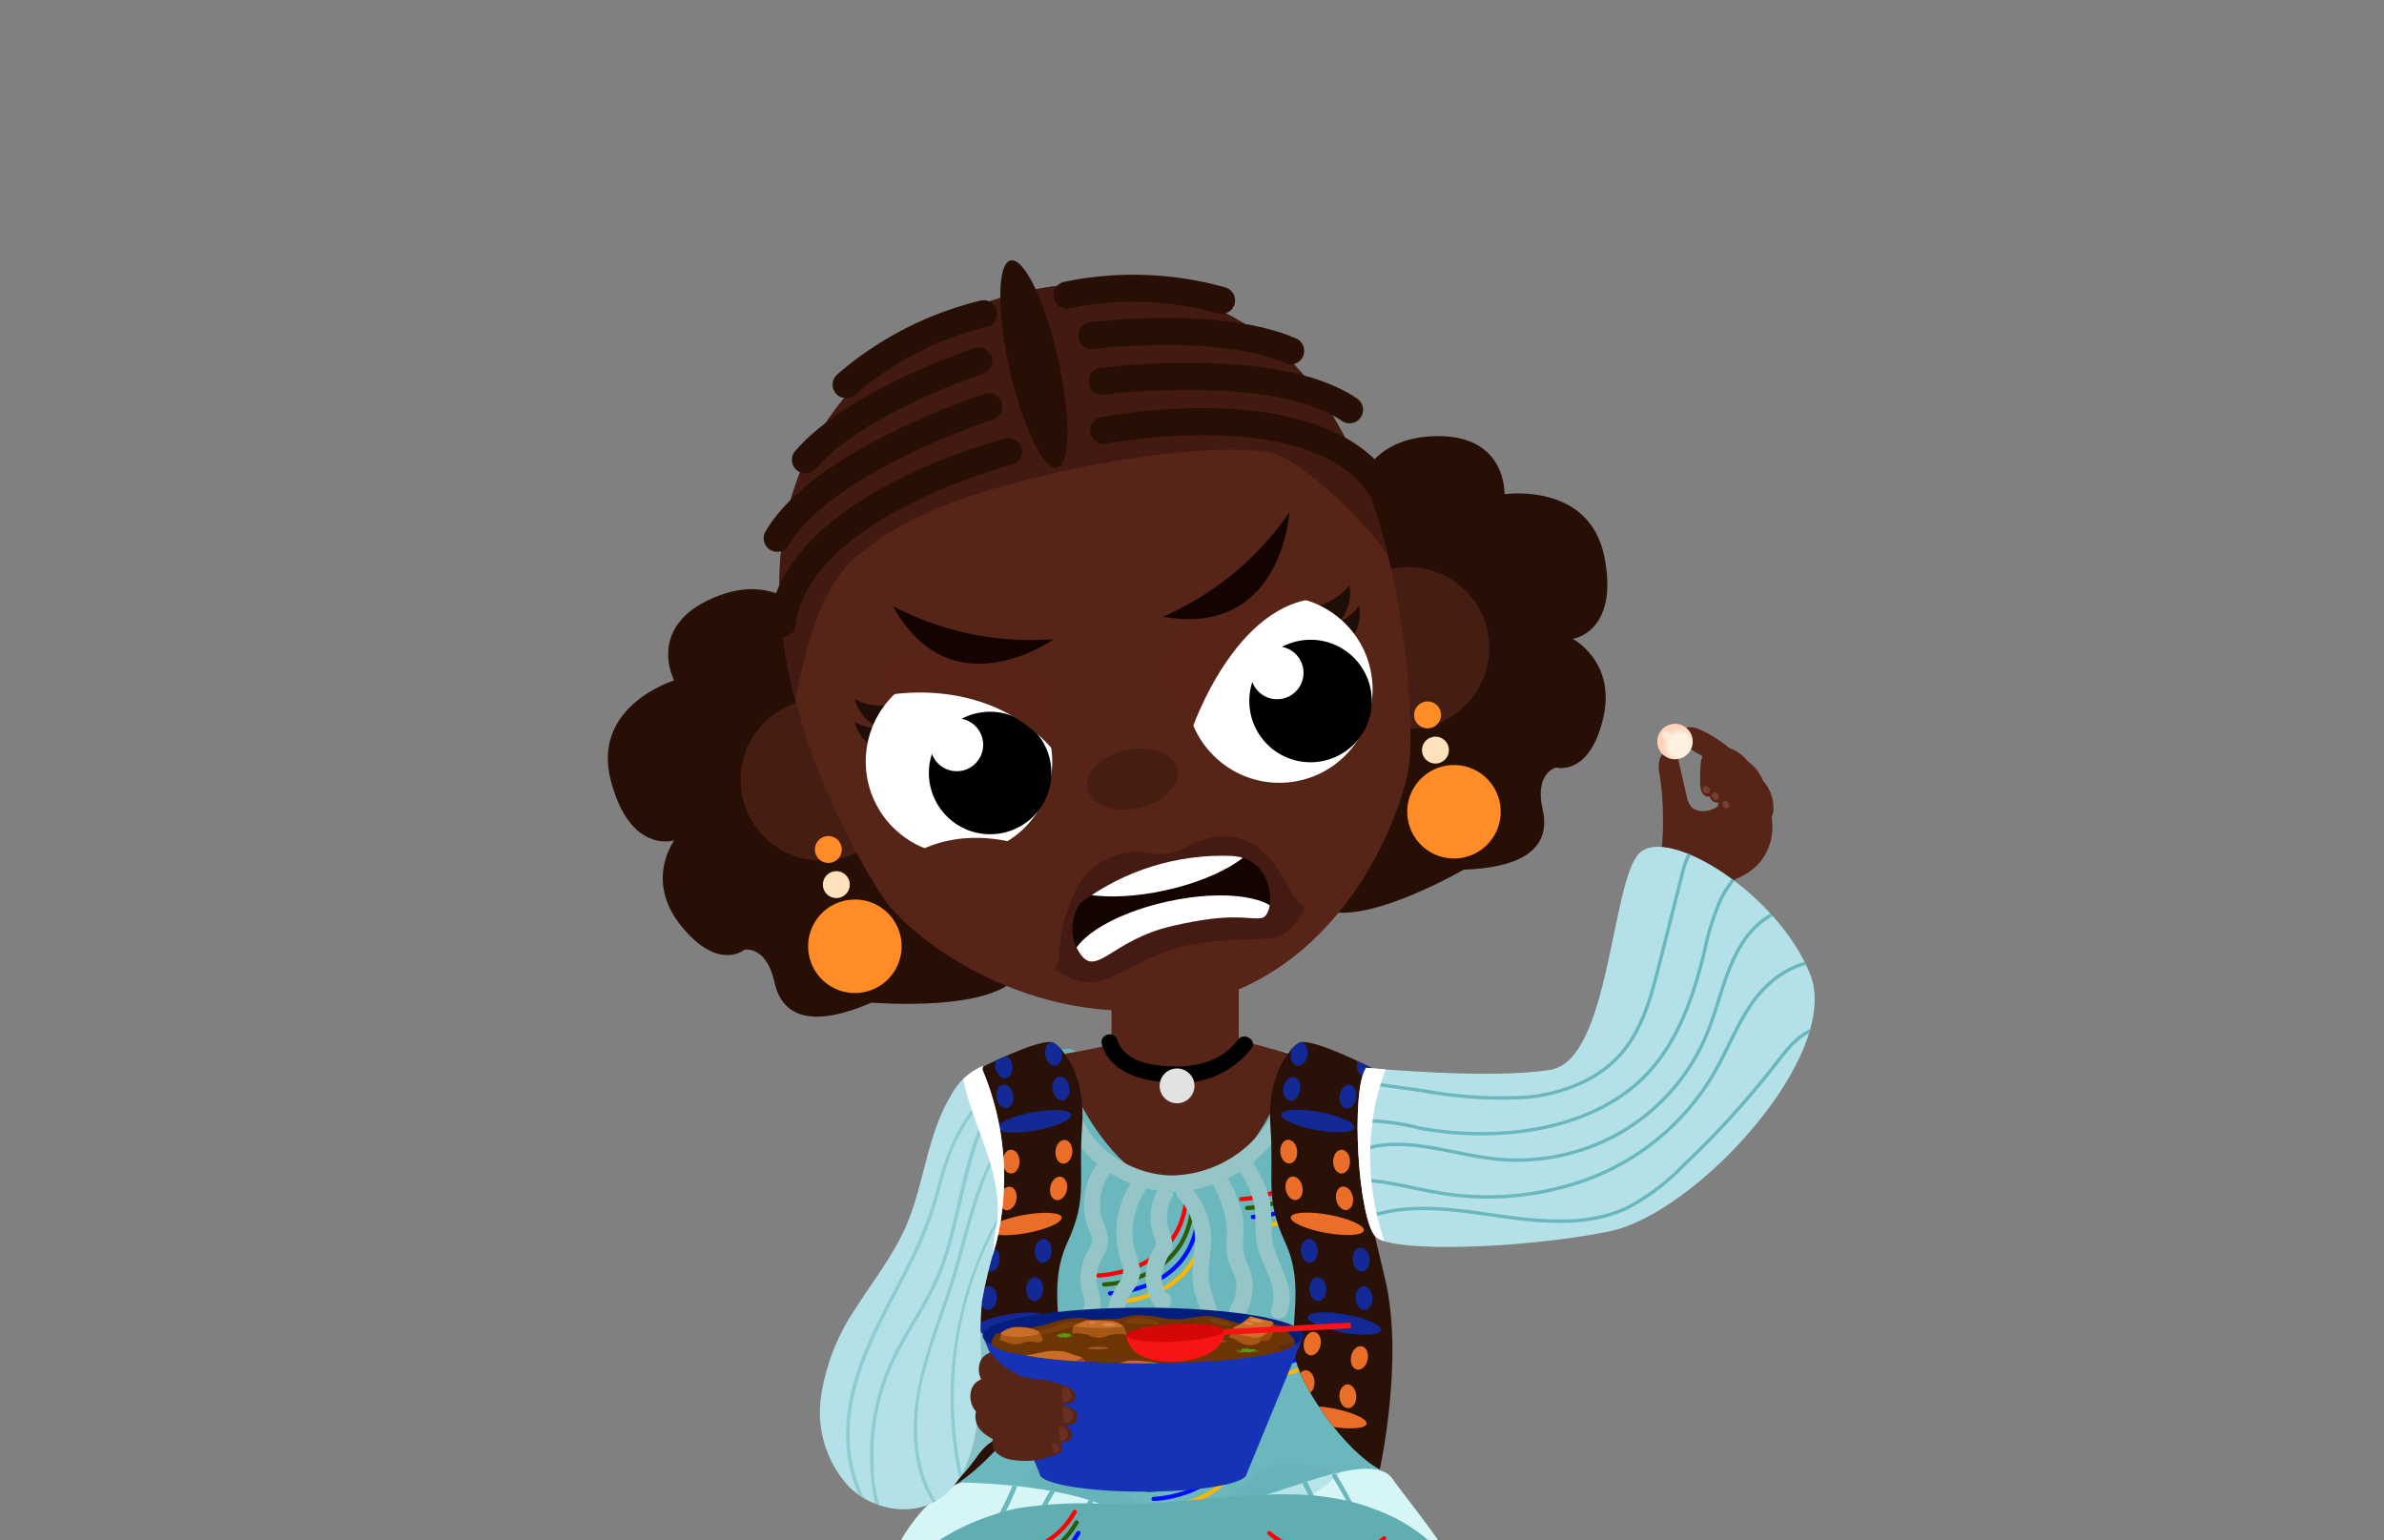 <svg id="Layer_1" data-name="Layer 1" xmlns="http://www.w3.org/2000/svg" xmlns:xlink="http://www.w3.org/1999/xlink" viewBox="0 0 260 168"><rect x="0" y="0" width="260" height="168" fill="#808080" stroke="none"/><defs><style>.cls-1,.cls-35{fill:#6ab7be;}.cls-2{fill:#572517;}.cls-3{fill:#9b4a0d;}.cls-4{fill:#a55716;}.cls-5{fill:#b4e1e7;}.cls-6{fill:#130402;}.cls-7{fill:#d5f5f7;}.cls-8{fill:#2a1107;}.cls-33,.cls-9{fill:#60aeb2;}.cls-10,.cls-15,.cls-16,.cls-17,.cls-18,.cls-26,.cls-65{fill:none;}.cls-11{fill:#fff1e1;}.cls-12{opacity:0.36;fill:url(#radial-gradient);}.cls-13{opacity:0.44;fill:url(#radial-gradient-2);}.cls-14{clip-path:url(#clip-path);}.cls-15{stroke:red;}.cls-15,.cls-16,.cls-17,.cls-18,.cls-26{stroke-linecap:round;stroke-linejoin:round;}.cls-15,.cls-16,.cls-17,.cls-18{stroke-width:0.46px;}.cls-16{stroke:#2d5b04;}.cls-17{stroke:#000dff;}.cls-18{stroke:#ffb600;}.cls-19{fill:#fff;}.cls-20{fill:#e2e2e2;}.cls-21{fill:#280f05;}.cls-22{fill:#461d13;}.cls-23{clip-path:url(#clip-path-2);}.cls-24{fill:#431a11;}.cls-25{fill:#1f0e07;}.cls-26{stroke:#280f05;stroke-width:2.95px;}.cls-27{fill:#ff8c26;}.cls-28{fill:#ffe1bd;}.cls-29{fill:#572417;}.cls-30{fill:#441a12;}.cls-31{clip-path:url(#clip-path-3);}.cls-32{fill:#96c5c7;}.cls-33{opacity:0.37;}.cls-34{clip-path:url(#clip-path-4);}.cls-35{opacity:0.28;}.cls-36{clip-path:url(#clip-path-5);}.cls-37{fill:#ea6e27;}.cls-38{fill:#132995;}.cls-39{clip-path:url(#clip-path-6);}.cls-40{fill:#479e9e;}.cls-41{clip-path:url(#clip-path-7);}.cls-42{fill:#87c1c6;}.cls-43{fill:#1632b7;}.cls-44{fill:#041e7f;}.cls-45{clip-path:url(#clip-path-8);}.cls-46{fill:#6d3503;}.cls-47{fill:#7c3e0a;}.cls-48{fill:#602e05;}.cls-49{fill:#c96d28;}.cls-50{fill:#e0874b;}.cls-51{clip-path:url(#clip-path-9);}.cls-52{fill:#9b4a0e;}.cls-53{clip-path:url(#clip-path-10);}.cls-54{clip-path:url(#clip-path-11);}.cls-55{clip-path:url(#clip-path-12);}.cls-56{fill:#9e5823;}.cls-57{fill:#58990d;}.cls-58{clip-path:url(#clip-path-13);}.cls-59{opacity:0.51;}.cls-60{fill:#6b2f20;}.cls-61{fill:#f71414;}.cls-62{fill:#d60707;}.cls-63{fill:#773f32;}.cls-64{clip-path:url(#clip-path-14);}.cls-65{stroke:#6ab7be;stroke-miterlimit:10;stroke-width:0.37px;}</style><radialGradient id="radial-gradient" cx="216.31" cy="31.79" r="1.93" gradientTransform="matrix(0.98, -0.21, 0.21, 0.98, -35.46, 95.54)" gradientUnits="userSpaceOnUse"><stop offset="0.58" stop-color="#c49a6c" stop-opacity="0"/><stop offset="0.62" stop-color="#c89a6c" stop-opacity="0.06"/><stop offset="0.7" stop-color="#d1996c" stop-opacity="0.22"/><stop offset="0.81" stop-color="#e1976c" stop-opacity="0.47"/><stop offset="0.95" stop-color="#f6956c" stop-opacity="0.81"/><stop offset="1" stop-color="#ff946c" stop-opacity="0.95"/></radialGradient><radialGradient id="radial-gradient-2" cx="215.47" cy="30.9" r="0.47" gradientTransform="matrix(0.98, -0.21, 0.21, 0.98, -35.46, 95.54)" gradientUnits="userSpaceOnUse"><stop offset="0.06" stop-color="#fff" stop-opacity="0"/><stop offset="0.14" stop-color="#fff" stop-opacity="0.06"/><stop offset="0.27" stop-color="#fff" stop-opacity="0.21"/><stop offset="0.46" stop-color="#fff" stop-opacity="0.46"/><stop offset="0.59" stop-color="#fff" stop-opacity="0.65"/><stop offset="0.61" stop-color="#fff" stop-opacity="0.67"/><stop offset="0.71" stop-color="#fff" stop-opacity="0.79"/><stop offset="0.81" stop-color="#fff" stop-opacity="0.88"/><stop offset="0.91" stop-color="#fff" stop-opacity="0.93"/><stop offset="1" stop-color="#fff" stop-opacity="0.95"/></radialGradient><clipPath id="clip-path"><path class="cls-1" d="M116.81,114.37s-6.7.32-9.94,2.16-.08,6.1-1.12,20-1.86,19-.72,26.5c0,0,5.85,2.56,21.44,1.92s23.11-2.08,23.88-4-.13-16.83-1.55-21.38-.52-20.54-.26-21.88-4.19-3.06-8.85-3C139.69,114.67,118.54,116.25,116.81,114.37Z"/></clipPath><clipPath id="clip-path-2"><path class="cls-2" d="M111,32S92.13,35.61,86.46,53.75s6.79,39.7,10,44.35,17.21,15.09,33.91,11.34,22.81-21.51,23.34-26.26-.26-32-13.74-44.59C127.59,27,111,32,111,32Z"/></clipPath><clipPath id="clip-path-3"><path class="cls-6" d="M117.87,98.46a4.81,4.81,0,0,0-.16,5.42c1.83,2.9,3.45-1.35,10.15-2.89s8.1-.66,9.7-.86,1.65-6.5-3.21-6.78A25.77,25.77,0,0,0,117.87,98.46Z"/></clipPath><clipPath id="clip-path-4"><path class="cls-7" d="M104.85,161.69s9.25.08,15,2.29,14,0,17.51-.76,12.37-5,14.5-1.94,9.71,11.73,8.54,15.38-10.69,10.53-16,9.75-15.78-.91-19.24-.39-13.7,1.29-18.36.65-13.2-1.85-11.51-10.54S101.74,162.72,104.85,161.69Z"/></clipPath><clipPath id="clip-path-5"><path class="cls-8" d="M114.74,113.66c.53.08,3.72,2.87,3.28,9.09s.64,7.87-1.62,12.79-.19,9.48-1.14,12.87S107.84,160,104,162c0,0-.58-13.62,1.43-22.34s4.86-18.14,1.4-23.15C106.87,116.53,112.92,113.39,114.74,113.66Z"/></clipPath><clipPath id="clip-path-6"><path class="cls-8" d="M141.84,113.66c-.54.08-3.72,2.87-3.29,9.09s-.64,7.87,1.63,12.79.19,9.48,1.14,12.87,5.36,9.78,9.16,11.86c0,0,2.63-11.87.62-20.59s-4.86-18.14-1.4-23.15C149.7,116.53,143.65,113.39,141.84,113.66Z"/></clipPath><clipPath id="clip-path-7"><path class="cls-9" d="M110.91,164.51c-6,1.36-11.82,4.59-14.51,10.08-3.66,7.49-.7,17.13,5.65,22.53a20,20,0,0,1,3.53-8c3.9-5.06,11.22-2.7,17.46-4.06,7-1.54,12.11-4.43,18.91-2s14.28,6.37,14,13.58c4.39-3.17,4.9-9.43,4.78-14.85-.07-3.05-.22-6.17-1.42-9-2.58-6-9.44-9.09-15.94-9.67s-13,.75-19.54.9c-1.7,0-3.41,0-5.11-.06A46.8,46.8,0,0,0,110.91,164.51Z"/></clipPath><clipPath id="clip-path-8"><path class="cls-10" d="M141.25,146.45c0,1.24-7.84,2.25-16.45,2.25s-16.7-1-16.7-2.25,7.27-8.31,15.87-8.31S141.25,145.2,141.25,146.45Z"/></clipPath><clipPath id="clip-path-9"><path class="cls-4" d="M120.75,149.29a1.64,1.64,0,0,0-.25,1.2c.17.54,4.6.7,4.94.64a3.37,3.37,0,0,0,1.93-1c.33-.6-.31-1.2-.31-1.2l-3.91.09Z"/></clipPath><clipPath id="clip-path-10"><path class="cls-4" d="M111.46,148a12.63,12.63,0,0,0-.35,1.72c-.07.67,2.65,1.7,3.38,1.65a11.3,11.3,0,0,0,4.11-1.64c.61-.63-.68-1.73-.68-1.73l-5,0Z"/></clipPath><clipPath id="clip-path-11"><path class="cls-3" d="M134.47,144.88A8.22,8.22,0,0,0,134,146c-.13.41,1.86,1.15,3.14,1.13a2.06,2.06,0,0,0,1.78-1.42c0-.11.18-1.39-.12-1.56l-3.07.73Z"/></clipPath><clipPath id="clip-path-12"><path class="cls-4" d="M125.34,146.11s-.36.9-.1,1.3,3,.3,3.56.33a5,5,0,0,0,2.71-.4c.68-.51.18-1.51.18-1.51l-5.63.18Z"/></clipPath><clipPath id="clip-path-13"><path class="cls-5" d="M107.19,116.26a7,7,0,0,0-3.44,3.15c-2.67,4.37-2.94,9.78-5,14.46-1.42,3.2-3.65,6-5.51,8.94a23,23,0,0,0-3.73,9.76,11.92,11.92,0,0,0,3.18,9.68c2.54,2.43,6.74,3.2,9.69,1.28s3.95-5.84,4.31-9.38a60.33,60.33,0,0,0,.3-6.72,38.07,38.07,0,0,1,.11-5.55,58.22,58.22,0,0,1,1.55-6.32,30.32,30.32,0,0,0-1.51-18.92"/></clipPath><clipPath id="clip-path-14"><path class="cls-5" d="M149,116.46s13.62,1.31,20.12.21,6.59-20.74,9.71-23.66,15,4.38,18.57,13.2-12.45,26.2-21.92,28.1-23.36,2.31-25.37.65S147.27,118.72,149,116.46Z"/></clipPath></defs><path class="cls-2" d="M181,84.49a3.41,3.41,0,0,1,.06-1.85c.25-.57,1-1,1.52-.6a1.6,1.6,0,0,1,.5,1l.86,3.74a2.41,2.41,0,0,0,.6,1.3,1.7,1.7,0,0,0,1.19.38A2.74,2.74,0,0,0,188,84.17c-1.06-1.58-3.54-1.78-4.48-3.44a1.15,1.15,0,0,1-.17-.86c.22-.73,1.29-.63,2-.32A14.55,14.55,0,0,1,191.62,85a9.87,9.87,0,0,1,1.66,4.73,6.08,6.08,0,0,1-1.64,4.65,7.13,7.13,0,0,1-2.06,1.37,7.79,7.79,0,0,1-6.59.4c-2.2-1.06-1.81-2.69-1.68-4.67A33.17,33.17,0,0,0,181,84.49Z"/><path class="cls-2" d="M188.52,81.57a3,3,0,0,0-1.6-.09,1.88,1.88,0,0,0-1.24,1,2.5,2.5,0,0,0-.21,1,17.37,17.37,0,0,0-.05,2c0,.53.15,1.17.65,1.36a.92.92,0,0,0,.86-.16,2,2,0,0,0,.56-.72,5.33,5.33,0,0,0,.6-1.91,3,3,0,0,0,.47,1.45,1.45,1.45,0,0,0,1.31.64,1.76,1.76,0,0,0,1.18-2.43A4.34,4.34,0,0,0,188.52,81.57Z"/><path class="cls-2" d="M190.76,83.16a3,3,0,0,0-1.49-.6,1.9,1.9,0,0,0-1.49.52,3.16,3.16,0,0,0-.51.87,17.45,17.45,0,0,0-.68,1.92c-.15.51-.24,1.16.18,1.49a.9.9,0,0,0,.87.12,2.1,2.1,0,0,0,.76-.5,5.55,5.55,0,0,0,1.17-1.62,3,3,0,0,0,0,1.52,1.45,1.45,0,0,0,1,1A1.74,1.74,0,0,0,192.48,86,4.31,4.31,0,0,0,190.76,83.16Z"/><path class="cls-2" d="M192.48,85.4a3,3,0,0,0-1.28-1,1.87,1.87,0,0,0-1.57.11,2.82,2.82,0,0,0-.72.7,14.73,14.73,0,0,0-1.17,1.67c-.28.45-.54,1-.23,1.49a1,1,0,0,0,.81.35,2,2,0,0,0,.86-.29,5.29,5.29,0,0,0,1.57-1.25,2.84,2.84,0,0,0-.42,1.46,1.44,1.44,0,0,0,.73,1.26,1.75,1.75,0,0,0,2.33-1.35A4.38,4.38,0,0,0,192.48,85.4Z"/><circle class="cls-11" cx="182.68" cy="80.88" r="1.93"/><circle class="cls-12" cx="182.68" cy="80.88" r="1.93"/><circle class="cls-13" cx="181.67" cy="80.19" r="0.47"/><path class="cls-1" d="M116.81,114.37s-6.7.32-9.94,2.16-.08,6.1-1.12,20-1.86,19-.72,26.5c0,0,5.85,2.56,21.44,1.92s23.11-2.08,23.88-4-.13-16.83-1.55-21.38-.52-20.54-.26-21.88-4.19-3.06-8.85-3C139.69,114.67,118.54,116.25,116.81,114.37Z"/><g class="cls-14"><path class="cls-15" d="M119.77,139.11s8.7-.17,9.58-8.1"/><path class="cls-16" d="M120.42,140.09s8.69-.17,9.57-8.11"/><path class="cls-17" d="M121.06,141.06s8.7-.17,9.57-8.1"/><path class="cls-18" d="M121.7,142s8.7-.17,9.57-8.11"/><path class="cls-15" d="M112.32,151.86s8.69-.17,9.57-8.11"/><path class="cls-16" d="M113,152.83s8.7-.17,9.57-8.1"/><path class="cls-17" d="M113.6,153.81s8.7-.17,9.57-8.11"/><path class="cls-18" d="M114.24,154.78s8.7-.17,9.57-8.1"/><path class="cls-15" d="M124.52,161.53s8.7-.17,9.58-8.11"/><path class="cls-16" d="M125.17,162.51s8.7-.18,9.57-8.11"/><path class="cls-17" d="M125.81,163.48s8.7-.17,9.57-8.11"/><path class="cls-18" d="M126.45,164.46s8.7-.17,9.57-8.11"/><path class="cls-15" d="M135.36,130.78s8.69-.17,9.57-8.11"/><path class="cls-16" d="M136,131.75s8.7-.17,9.57-8.1"/><path class="cls-17" d="M136.64,132.73s8.7-.17,9.57-8.11"/><path class="cls-18" d="M137.28,133.7s8.7-.17,9.57-8.1"/><path class="cls-15" d="M136.07,147.22s8.7-.17,9.58-8.11"/><path class="cls-16" d="M136.72,148.19s8.69-.17,9.57-8.11"/><path class="cls-17" d="M137.36,149.17s8.7-.17,9.57-8.11"/><path class="cls-18" d="M138,150.14s8.7-.17,9.57-8.11"/><path class="cls-19" d="M102.53,112.63c3.9,1.45,6.62,5.2,7.7,9.22s.72,8.29,0,12.38a66.06,66.06,0,0,1-1.76,7.22c-.48,1.56-1.24,3.32-2.82,3.7-2.45-10.65-4.91-21.55-3.72-32.42.07-.63.72-1.46,1.12-1l-.35,1.14"/></g><path class="cls-2" d="M121.22,107.62v6.31s-3.11.7-4.84.95,4.58,14.7,12.19,14.7,12-12.1,12.53-14.52l-6-1.65v-6.59S122.17,103.91,121.22,107.62Z"/><path d="M120.17,113.9c1,3.32,4.83,4.11,7.88,4.18a9.77,9.77,0,0,0,8.44-3.74c.66-.94-.88-1.82-1.53-.9-1.5,2.11-4.16,2.89-6.64,2.87-2.23,0-5.66-.35-6.45-2.88-.33-1.09-2-.63-1.7.47Z"/><circle class="cls-20" cx="128.37" cy="118.43" r="1.9"/><path class="cls-21" d="M88.54,67.77s-3.4-5.72-10.76-2.56-4.26,9-4.26,9-9,2.73-6.92,10.86,6.94,6.59,6.94,6.59S70.25,96,74.3,101s6.87,2.59,6.87,2.59,2.39-.56,3.3,3.56,4.6,4.79,10.58,2.2c0,0,13.63,1.15,16.11-3.2L100.37,69.62Z"/><path class="cls-21" d="M147.73,54.48s.64-6.62,8.64-6.91,7.71,6.33,7.71,6.33,9.28-1.38,10.9,6.85-3.46,8.93-3.46,8.93,4.82,2.49,3.3,8.76-5.11,5.27-5.11,5.27-2.39.52-1.46,4.62-2.11,6.3-8.62,6.52c0,0-11.83,6.87-15.93,4l-5.87-37.64Z"/><circle class="cls-22" cx="89.59" cy="85.04" r="8.82" transform="translate(-33.55 94.78) rotate(-48.03)"/><circle class="cls-22" cx="153.6" cy="70.67" r="8.82" transform="translate(-1.66 137.61) rotate(-48.03)"/><path class="cls-2" d="M111,32S92.13,35.61,86.46,53.75s6.79,39.7,10,44.35,17.21,15.09,33.91,11.34,22.81-21.51,23.34-26.26-.26-32-13.74-44.59C127.59,27,111,32,111,32Z"/><g class="cls-23"><path class="cls-24" d="M85.89,83s1.21-16.49,6.94-21.76,13.56-7.69,23.17-9.85,20.18-3.07,23.54-1.7,13.31,10.17,15.34,17.42l-6.64-45.55L95.05,27.89s-15.82,7.67-16.17,7.88-6.08,12-6.08,12Z"/></g><ellipse class="cls-21" cx="112.76" cy="39.7" rx="2.71" ry="11.59" transform="translate(-5.96 25.67) rotate(-12.65)"/><path class="cls-25" d="M97.58,76.76a6.11,6.11,0,0,1-4.36-.49,4.67,4.67,0,0,0,2.84,3.16S98.79,78.88,97.58,76.76Z"/><path class="cls-25" d="M97.57,79.24a6.09,6.09,0,0,1-4.36-.48A4.62,4.62,0,0,0,96,81.91S98.77,81.37,97.57,79.24Z"/><circle class="cls-19" cx="104.59" cy="83.06" r="10.17" transform="translate(-27.11 105.27) rotate(-48.03)"/><path d="M106.52,77.79a6.51,6.51,0,0,0-1.65.61,2.88,2.88,0,1,1-3.23,3.82,6.68,6.68,0,1,0,4.88-4.43Z"/><path class="cls-25" d="M143.43,66.12a6.1,6.1,0,0,0,3.73-2.3A4.65,4.65,0,0,1,146,67.88S143.24,68.55,143.43,66.12Z"/><path class="cls-25" d="M144.5,68.36a6.12,6.12,0,0,0,3.74-2.3A4.65,4.65,0,0,1,147,70.12S144.32,70.79,144.5,68.36Z"/><circle class="cls-19" cx="139.53" cy="75.21" r="10.17" transform="translate(-9.7 128.65) rotate(-48.03)"/><path d="M141.46,69.94a6.92,6.92,0,0,0-1.65.61,2.88,2.88,0,1,1-3.23,3.83,6.68,6.68,0,1,0,4.88-4.44Z"/><ellipse class="cls-22" cx="123.48" cy="84.98" rx="5.01" ry="3.24" transform="translate(-15.62 29.12) rotate(-12.66)"/><path class="cls-26" d="M110,49.26S86.94,55.09,85.31,68"/><path class="cls-26" d="M107.86,44.35s-18.15,5.87-23.1,14.36"/><path class="cls-26" d="M106.74,39.36s-13.39,4.41-18.9,10.79"/><path class="cls-26" d="M107.28,34.22a35.79,35.79,0,0,0-15,7.73"/><path class="cls-26" d="M120.35,46.94s23.33-4.59,30.3,6.34"/><path class="cls-26" d="M120.18,41.58s18.91-2.45,27,3.11"/><path class="cls-26" d="M119.06,36.6s14-1.74,21.7,1.67"/><path class="cls-26" d="M116.37,32.18a35.77,35.77,0,0,1,16.85.58"/><circle class="cls-27" cx="158.57" cy="88.54" r="5.1" transform="translate(-13.3 147.22) rotate(-48.03)"/><circle class="cls-28" cx="156.55" cy="81.81" r="1.47"/><circle class="cls-27" cx="155.69" cy="77.97" r="1.47"/><circle class="cls-27" cx="93.23" cy="103.21" r="5.1" transform="translate(-45.85 103.5) rotate(-48.03)"/><circle class="cls-28" cx="91.21" cy="96.48" r="1.47"/><circle class="cls-27" cx="90.34" cy="92.65" r="1.47"/><path class="cls-29" d="M96.26,75.91s11.75-2.74,19.1,6.48l-1.43-9.22L97.58,71.08Z"/><path class="cls-29" d="M130,79.53s4.72-13.94,14-14.27l-5.49-2.19-9.44,5.16-3,5.16Z"/><path class="cls-6" d="M126.82,67.26a32.28,32.28,0,0,0,13.8-11.39S139.83,69.57,126.82,67.26Z"/><path class="cls-6" d="M97.4,66.11a32.28,32.28,0,0,0,17.53,3.6S103.75,77.69,97.4,66.11Z"/><path class="cls-30" d="M125.13,93a7.52,7.52,0,0,0-8,4.46c-2.34,5.42-1.09,7-2.12,8.12,0,0,2.71,2.57,5.93,1.1s5.49-3,9-3.66,6.36-.44,8.78-.73,3.58-3.36,3.58-3.36a4.85,4.85,0,0,1-1.75-2.13c-.95-1.75-3.88-8-11-4.53A5.86,5.86,0,0,1,125.13,93Z"/><path class="cls-6" d="M117.87,98.46a4.81,4.81,0,0,0-.16,5.42c1.83,2.9,3.45-1.35,10.15-2.89s8.1-.66,9.7-.86,1.65-6.5-3.21-6.78A25.77,25.77,0,0,0,117.87,98.46Z"/><g class="cls-31"><ellipse class="cls-19" cx="126.13" cy="92.75" rx="11.63" ry="4.46" transform="translate(-16.93 29.15) rotate(-12.36)"/><ellipse class="cls-19" cx="128.31" cy="102.68" rx="11.63" ry="4.46" transform="translate(-19.01 29.84) rotate(-12.36)"/></g><path class="cls-2" d="M98.2,94.13s5.34-5.12,15.08-1.39l-4.91,5.71Z"/><path class="cls-32" d="M116.05,121.47c1.3,5.09,6.81,8.45,11.87,8.51a14.52,14.52,0,0,0,13-8.91c.44-1-1.27-1.51-1.7-.47a12.73,12.73,0,0,1-11.34,7.6c-4.29,0-9.06-2.88-10.17-7.2a.88.88,0,0,0-1.7.47Z"/><path class="cls-32" d="M120,126.49a7.7,7.7,0,0,0-1.79,4.88,7.11,7.11,0,0,0,.48,2.62,3,3,0,0,1,.42,1.43,5.15,5.15,0,0,1-.65,1.36,6.27,6.27,0,0,0-.63,2.55,6.67,6.67,0,0,0,.15,1.47,4.83,4.83,0,0,1,.32,1.27c0,.71-.64,1.35-1,1.92a3.41,3.41,0,0,0-.58,2.12c.08.65,1,1.3,1.52.62a7.45,7.45,0,0,0,1.11-1.91c.43-1.06-1.28-1.52-1.71-.47a4.29,4.29,0,0,1-.66,1.13l1.52.63c-.15-1.29,1.29-2.32,1.51-3.59a5.47,5.47,0,0,0-.34-2.19,4.41,4.41,0,0,1,.43-2.92,4.74,4.74,0,0,0,.78-2.17,9.36,9.36,0,0,0-.73-2.4,5.78,5.78,0,0,1,1.09-5.1c.71-.87-.53-2.13-1.26-1.25Z"/><path class="cls-32" d="M123.61,128.64a10.05,10.05,0,0,0-1.87,6.07,11.64,11.64,0,0,0,.61,3.15,2,2,0,0,1-.36,2.08,11.3,11.3,0,0,0-.81,1.54,4.69,4.69,0,0,0-.17,3.05c.29,1.16,1,2.27.88,3.5-.2,2.08-1.7,3.73-.63,5.82a.85.85,0,0,0,.77.44,1.14,1.14,0,0,0,1.11-1.48c-.22-1.12-1.93-.64-1.71.47l0,.18.09-.68-.12.16.77-.44-.18,0,.76.44c-.46-.91.07-2,.38-2.86a6.81,6.81,0,0,0,.5-2.67,11.18,11.18,0,0,0-.79-2.82,3.91,3.91,0,0,1,.54-3.6,4.54,4.54,0,0,0,1-2.36,26,26,0,0,0-.77-2.94,8.33,8.33,0,0,1,1.53-6.17c.66-.93-.87-1.82-1.53-.9Z"/><path class="cls-32" d="M126.26,129.75a6.29,6.29,0,0,0-.77,3.42,6.36,6.36,0,0,0,.37,1.73,2.27,2.27,0,0,1,.23.71,1.49,1.49,0,0,1-.3.68,5.6,5.6,0,0,0,.23,6.26.9.9,0,0,0,1.62-.21l.1-.38a.89.89,0,0,0-1.71-.47l-.1.38,1.62-.21a4,4,0,0,1-.85-2.55,7.35,7.35,0,0,1,1-2.63c.43-1.1-.19-1.91-.37-3a4.5,4.5,0,0,1,.48-2.86c.54-1-1-1.9-1.53-.9Z"/><path class="cls-32" d="M128.51,130.64a6.63,6.63,0,0,1,1.81,4.79c-.06,1.94-.58,3.73,0,5.66.24.83.6,1.62.82,2.45a4.14,4.14,0,0,1-.23,2.75,5.23,5.23,0,0,0-.38,2.44,12.19,12.19,0,0,1,.37,2.93c-.16,1.11,1.53,1.6,1.71.47l.09-.57c.17-1.12-1.54-1.6-1.71-.48l-.09.58,1.71.47a7.93,7.93,0,0,0-.17-2.7,5.6,5.6,0,0,1,.38-3.21c.65-2-.24-3.69-.79-5.6-.61-2.13.29-4.26,0-6.41a8.49,8.49,0,0,0-2.28-4.82c-.78-.84-2,.42-1.25,1.25Z"/><path class="cls-33" d="M121.65,162.05a17.67,17.67,0,0,0,3,2.14,8.12,8.12,0,0,0,3.51.72,10.17,10.17,0,0,0,6.53-2.13,18.31,18.31,0,0,1,3-2.52,8.72,8.72,0,0,1,4.76-.5c1.19.1,2.56.31,3.13,1.36.73,1.35-.49,2.95-1.77,3.81-3.49,2.35-7.9,2.78-12.11,3a39.34,39.34,0,0,1-7.52-.13c-3.57-.49-10-1.81-11.72-5.57-.87-1.95.72-2.82,2.55-2.84A11.35,11.35,0,0,1,121.65,162.05Z"/><path class="cls-32" d="M132.22,129.17a10.65,10.65,0,0,1,1.6,5.38,10.69,10.69,0,0,0,.09,2.71c.18.83.71,1.54.89,2.38a4.43,4.43,0,0,1-.35,2.48,5.17,5.17,0,0,0-.73,2.43,10.72,10.72,0,0,0,.86,2.5c.23.58.37,1.37,1,1.68a1,1,0,0,0,1.39-.91.92.92,0,0,0-.66-.86h-.06c-1.11-.18-1.59,1.53-.47,1.71h.06l-.65-.85v.09l.26-.63-.06.06,1.08-.14c.11.06-.24-.81-.29-.94-.16-.42-.36-.84-.49-1.27a1.64,1.64,0,0,1,.07-1.45c.14-.32.28-.63.41-.95a5.63,5.63,0,0,0,0-4.43,5.78,5.78,0,0,1-.6-2.54,17.52,17.52,0,0,0,0-2.71,14.42,14.42,0,0,0-1.77-4.63c-.53-1-2.06-.12-1.53.89Z"/><path class="cls-32" d="M135.08,127.6a11.58,11.58,0,0,1,1.67,3.6c.27,1.36.08,2.78.27,4.16.34,2.43,2.6,4.89,1.64,7.39-.41,1.06,1.3,1.53,1.71.47,1.12-2.92-1.18-5.28-1.6-8-.22-1.48,0-3-.32-4.45a13.14,13.14,0,0,0-1.84-4,.89.89,0,0,0-1.53.9Z"/><path class="cls-7" d="M104.85,161.69s9.25.08,15,2.29,14,0,17.51-.76,12.37-5,14.5-1.94,9.71,11.73,8.54,15.38-10.69,10.53-16,9.75-15.78-.91-19.24-.39-13.7,1.29-18.36.65-13.2-1.85-11.51-10.54S101.74,162.72,104.85,161.69Z"/><g class="cls-34"><path class="cls-1" d="M111,160.44c-1.2,3.84-3.65,7.12-5,10.89a26.09,26.09,0,0,0-.88,14.7c.18.79,1,2.43.19,3.06-.25.2.11.56.37.36a1.66,1.66,0,0,0,.42-1.69c-.18-.95-.5-1.87-.68-2.83a25.34,25.34,0,0,1-.41-6.15,26.37,26.37,0,0,1,1.1-6.17,34.14,34.14,0,0,1,2.55-5.81,37.56,37.56,0,0,0,2.85-6.22c.1-.32-.4-.45-.5-.14Z"/><path class="cls-1" d="M114.74,162.22a35.9,35.9,0,0,0-5.2,20.26,36.91,36.91,0,0,0,.78,5.92c.07.32.57.18.5-.14a35.38,35.38,0,0,1,4.36-25.79c.18-.28-.27-.54-.44-.25Z"/><path class="cls-1" d="M119.41,162.61a26.27,26.27,0,0,0-4.52,11.09,27.3,27.3,0,0,0,.94,12.18c.19.64.39,1.27.6,1.91.12.35.2,1,.54,1.2a.38.38,0,1,0,.48-.59.26.26,0,0,0-.31,0l-.06,0c-.28.18,0,.62.26.45l.06,0-.32,0a.47.47,0,0,0,0-.55l-.15-.45c-.09-.3-.19-.59-.29-.89q-.28-.9-.54-1.8a27.9,27.9,0,0,1-.78-3.49,25.76,25.76,0,0,1,4.51-18.71c.19-.27-.26-.53-.45-.26Z"/><path class="cls-1" d="M122.47,163.35c-2.45,3.3-3.19,7.49-3,11.52.18,4.67,1.32,9.29,2.19,13.87.06.32.56.18.5-.14-.85-4.45-2-8.95-2.17-13.49-.19-4,.51-8.2,3-11.5.2-.27-.25-.53-.44-.26Z"/><path class="cls-1" d="M125.22,163.61a96.71,96.71,0,0,0,.36,24l.49-.14-.1-.6c-.06-.33-.56-.19-.5.14l.11.6c0,.33.54.18.49-.14a97,97,0,0,1-.34-23.9c0-.33-.47-.33-.51,0Z"/><path class="cls-1" d="M129.89,162.86l.16,13.52.08,6.7,0,3.35,0,1.74c0,.27-.11,1.49.11,1.57l.18.18v0l-.25.19h.06c.33,0,.33-.53,0-.52h-.06a.27.27,0,0,0-.25.19.37.37,0,1,0,.69.25,3.65,3.65,0,0,0,.05-1.58l0-2-.1-7.81-.18-15.76a.26.26,0,0,0-.52,0Z"/><path class="cls-1" d="M133.35,163.63a28.56,28.56,0,0,0,1.1,5.64,53.05,53.05,0,0,1,1.11,6.12,51.29,51.29,0,0,1,0,12.07c-.07.6-.15,1.2-.24,1.81-.05.26-.14.6.06.83a.4.4,0,0,0,.69-.36.25.25,0,0,0-.49.14l0,.08.06-.25c.17,0,.22-.06.15-.31s0-.31.07-.47,0-.35.08-.53c.07-.55.14-1.1.19-1.65.11-1.1.19-2.21.23-3.31a52.07,52.07,0,0,0-1.19-13.15,38.93,38.93,0,0,1-1.35-6.66.26.26,0,0,0-.51,0Z"/><path class="cls-1" d="M136.56,162a47,47,0,0,1,3.9,14.08,85.24,85.24,0,0,1-.25,15.07c0,.3.42.33.51.07l.29-.83c.11-.32-.39-.45-.5-.14l-.29.83.51.07a83.39,83.39,0,0,0,.2-15.56A48.52,48.52,0,0,0,137,161.77c-.14-.3-.58,0-.45.26Z"/><path class="cls-1" d="M141.25,160.36a41.28,41.28,0,0,1,4.56,11.79,47.81,47.81,0,0,1,.78,13.4c-.17,2.64-.47,5.27-.77,7.89h.51V192a.25.25,0,1,0-.51,0v1.4c0,.34.47.32.51,0a92.31,92.31,0,0,0,.89-14.19,41.82,41.82,0,0,0-2.47-12.61,42.76,42.76,0,0,0-3.06-6.54.26.26,0,0,0-.44.26Z"/><path class="cls-1" d="M145.34,161.11a43.15,43.15,0,0,1,5.07,11.68,58.33,58.33,0,0,1,1.22,12.44q0,1.71,0,3.42c0,1.09.19,2.51-.55,3.42l.43.11-.26-.73c-.11-.31-.6-.18-.5.14l.26.73c.06.16.3.28.43.11a3.52,3.52,0,0,0,.69-2.18c0-1.06,0-2.13,0-3.2,0-2.24,0-4.48-.18-6.72a39.41,39.41,0,0,0-2.68-12.74,61.48,61.48,0,0,0-3.5-6.74.26.26,0,0,0-.45.26Z"/><path class="cls-35" d="M121.14,163.55a5.47,5.47,0,0,0,3.06,2.59c7,3.13,16.48-.43,22.14-5.64-.83-.95-2.81.89-4.06.71a78.75,78.75,0,0,0-16.74-.52c-2.62.19-5.44.62-7.32,2.46"/></g><path class="cls-8" d="M114.74,113.66c.53.08,3.72,2.87,3.28,9.09s.64,7.87-1.62,12.79-.19,9.48-1.14,12.87S107.84,160,104,162c0,0-.58-13.62,1.43-22.34s4.86-18.14,1.4-23.15C106.87,116.53,112.92,113.39,114.74,113.66Z"/><g class="cls-36"><ellipse class="cls-37" cx="111.81" cy="133.49" rx="4.05" ry="1" transform="translate(-22.19 22.29) rotate(-10.36)"/><ellipse class="cls-37" cx="111.51" cy="154.58" rx="4.05" ry="1" transform="translate(-25.99 22.58) rotate(-10.36)"/><ellipse class="cls-38" cx="112.85" cy="122.28" rx="4.05" ry="1" transform="translate(-20.16 22.3) rotate(-10.36)"/><ellipse class="cls-38" cx="109.94" cy="144.36" rx="4.05" ry="1" transform="translate(-24.18 22.14) rotate(-10.36)"/><ellipse class="cls-37" cx="110.27" cy="126.69" rx="0.92" ry="1.3"/><ellipse class="cls-37" cx="109.94" cy="130.7" rx="1.3" ry="0.92" transform="translate(-40.93 210.76) rotate(-77.88)"/><ellipse class="cls-37" cx="108.31" cy="148.11" rx="0.92" ry="1.3" transform="translate(-27.62 24.85) rotate(-11.62)"/><ellipse class="cls-37" cx="113.32" cy="146.82" rx="0.92" ry="1.3" transform="translate(-27.25 25.84) rotate(-11.62)"/><ellipse class="cls-37" cx="109.56" cy="152.27" rx="1.3" ry="0.92" transform="translate(-48.45 253.37) rotate(-86.88)"/><ellipse class="cls-37" cx="114.13" cy="150.73" rx="1.3" ry="0.92" transform="translate(-42.6 256.48) rotate(-86.88)"/><ellipse class="cls-38" cx="108.12" cy="137.38" rx="1.3" ry="0.92" transform="translate(-36.78 235.2) rotate(-85.82)"/><ellipse class="cls-38" cx="107.81" cy="141.58" rx="1.3" ry="0.92" transform="translate(-41.25 238.78) rotate(-85.82)"/><ellipse class="cls-38" cx="112.85" cy="140.6" rx="1.3" ry="0.92" transform="translate(-35.61 242.9) rotate(-85.82)"/><ellipse class="cls-38" cx="113.77" cy="136.42" rx="1.3" ry="0.92" transform="translate(-30.58 239.95) rotate(-85.82)"/><ellipse class="cls-37" cx="115.44" cy="129.6" rx="1.3" ry="0.92" transform="translate(-35.5 215.27) rotate(-77.88)"/><ellipse class="cls-37" cx="116.03" cy="125.61" rx="1.3" ry="0.92" transform="translate(-19.27 230.19) rotate(-84.97)"/><ellipse class="cls-38" cx="109.58" cy="119.58" rx="0.92" ry="1.3" transform="translate(-18.38 19.92) rotate(-9.59)"/><ellipse class="cls-38" cx="108.64" cy="116.23" rx="0.92" ry="1.3" transform="matrix(0.99, -0.17, 0.17, 0.99, -17.84, 19.71)"/><ellipse class="cls-38" cx="115.71" cy="118.74" rx="0.92" ry="1.3" transform="translate(-18.16 20.92) rotate(-9.59)"/><ellipse class="cls-38" cx="114.9" cy="114.94" rx="0.92" ry="1.3" transform="translate(-17.54 20.74) rotate(-9.59)"/></g><path class="cls-8" d="M141.84,113.66c-.54.08-3.72,2.87-3.29,9.09s-.64,7.87,1.63,12.79.19,9.48,1.14,12.87,5.36,9.78,9.16,11.86c0,0,2.63-11.87.62-20.59s-4.86-18.14-1.4-23.15C149.7,116.53,143.65,113.39,141.84,113.66Z"/><g class="cls-39"><ellipse class="cls-37" cx="144.77" cy="133.49" rx="1" ry="4.05" transform="translate(-12.59 251.88) rotate(-79.64)"/><ellipse class="cls-37" cx="145.07" cy="154.58" rx="1" ry="4.05" transform="translate(-33.09 269.47) rotate(-79.64)"/><ellipse class="cls-38" cx="143.73" cy="122.28" rx="1" ry="4.05" transform="translate(-2.41 241.66) rotate(-79.64)"/><ellipse class="cls-38" cx="146.63" cy="144.36" rx="1" ry="4.05" transform="translate(-21.76 262.63) rotate(-79.64)"/><ellipse class="cls-37" cx="146.31" cy="126.69" rx="0.92" ry="1.3"/><ellipse class="cls-37" cx="146.63" cy="130.7" rx="0.92" ry="1.3" transform="translate(-24.17 33.69) rotate(-12.12)"/><ellipse class="cls-37" cx="148.27" cy="148.11" rx="1.3" ry="0.92" transform="translate(-26.68 263.5) rotate(-78.38)"/><ellipse class="cls-37" cx="143.25" cy="146.82" rx="1.3" ry="0.92" transform="matrix(0.2, -0.98, 0.98, 0.2, -29.42, 257.56)"/><ellipse class="cls-37" cx="147.01" cy="152.27" rx="0.92" ry="1.3" transform="translate(-8.08 8.24) rotate(-3.12)"/><ellipse class="cls-37" cx="142.45" cy="150.73" rx="0.92" ry="1.3" transform="translate(-8 7.99) rotate(-3.12)"/><ellipse class="cls-38" cx="148.45" cy="137.38" rx="0.92" ry="1.3" transform="translate(-9.62 11.19) rotate(-4.18)"/><ellipse class="cls-38" cx="148.76" cy="141.58" rx="0.92" ry="1.3" transform="translate(-9.93 11.22) rotate(-4.18)"/><ellipse class="cls-38" cx="143.73" cy="140.6" rx="0.92" ry="1.3" transform="translate(-9.87 10.85) rotate(-4.18)"/><ellipse class="cls-38" cx="142.8" cy="136.42" rx="0.92" ry="1.3" transform="translate(-9.57 10.77) rotate(-4.18)"/><ellipse class="cls-37" cx="141.13" cy="129.6" rx="0.92" ry="1.3" transform="translate(-24.06 32.52) rotate(-12.12)"/><ellipse class="cls-37" cx="140.55" cy="125.61" rx="0.92" ry="1.3" transform="translate(-10.47 12.8) rotate(-5.03)"/><ellipse class="cls-38" cx="147" cy="119.58" rx="1.3" ry="0.92" transform="translate(4.61 244.62) rotate(-80.41)"/><ellipse class="cls-38" cx="147.94" cy="116.23" rx="1.3" ry="0.92" transform="matrix(0.17, -0.99, 0.99, 0.17, 8.69, 242.75)"/><ellipse class="cls-38" cx="140.87" cy="118.74" rx="1.3" ry="0.92" transform="translate(0.33 237.87) rotate(-80.41)"/><ellipse class="cls-38" cx="141.68" cy="114.94" rx="1.3" ry="0.92" transform="translate(4.75 235.5) rotate(-80.41)"/></g><path class="cls-40" d="M101.05,196.07a8,8,0,0,0,6.31,2.14,26.68,26.68,0,0,0,6.67-1.64c10-3.34,21.16-5.62,31-1.73,3.2,1.27,8,3.83,11,2,2.2-1.37,1.69-4.92,2.11-7.47.87-5.19,1.65-10.83-.9-15.42-2.27-4.06-6.69-6.4-11.06-8a34.73,34.73,0,0,0-10-2.2c-6.87-.33-13.54,2.22-19.72,5.21a32.22,32.22,0,0,0-7.87,4.94c-5.36,4.92-7.28,12.47-8.81,19.58l1.52.08"/><path class="cls-9" d="M110.91,164.51c-6,1.36-11.82,4.59-14.51,10.08-3.66,7.49-.7,17.13,5.65,22.53a20,20,0,0,1,3.53-8c3.9-5.06,11.22-2.7,17.46-4.06,7-1.54,12.11-4.43,18.91-2s14.28,6.37,14,13.58c4.39-3.17,4.9-9.43,4.78-14.85-.07-3.05-.22-6.17-1.42-9-2.58-6-9.44-9.09-15.94-9.67s-13,.75-19.54.9c-1.7,0-3.41,0-5.11-.06A46.8,46.8,0,0,0,110.91,164.51Z"/><g class="cls-41"><path class="cls-15" d="M105.21,168.51s8,3.32,12-3.61"/><path class="cls-16" d="M105.41,169.66s8,3.32,12-3.61"/><path class="cls-17" d="M105.61,170.81s8,3.32,12-3.61"/><path class="cls-15" d="M138.43,167.2s6.49,5.8,12.52.58"/></g><path class="cls-42" d="M102,163.75a26.15,26.15,0,0,0,4.41-4.68,8.23,8.23,0,0,1,1.16-1.39c.83-.72,1.94-1,2.71-1.8,1-1,1.21-2.67,1.32-4.17a6.73,6.73,0,0,0-.33-3.35,5.29,5.29,0,0,0-3.26-2.47c-.51-.18-1.11-.43-1.24-1a1.33,1.33,0,0,0-.15-.6c-.24-.3-.68,0-.92.29a20.72,20.72,0,0,0-2.78,5.37c-1.15,2.9-2.31,5.8-3.25,8.8a7.84,7.84,0,0,0-.48,2.83,2.61,2.61,0,0,0,1.42,2.28,3,3,0,0,0,.78.16"/><ellipse class="cls-43" cx="124.67" cy="160.73" rx="11.29" ry="1.96"/><polygon class="cls-43" points="107.17 145.66 113.38 160.73 135.97 160.73 142.18 145.66 107.17 145.66"/><ellipse class="cls-44" cx="124.67" cy="145.66" rx="17.5" ry="3.04"/><g class="cls-45"><path class="cls-46" d="M145.58,148.63l.06-.17a1.49,1.49,0,0,0-.87-1.51,13.56,13.56,0,0,0-1.76-.61c-1.46-.55-2.64-1.91-4.2-1.92a13.46,13.46,0,0,0-1.39.16c-2,.19-3.83-1-5.81-1.05-1,0-2,.29-3,.36l-1.37-.06a17.21,17.21,0,0,0-3.26-.41,11,11,0,0,0-2.1.42c-.92,0-1.82.08-2.7.14a11.56,11.56,0,0,0-1.28-.25,10.89,10.89,0,0,0-3.74.72c-1.78.47-3.64.56-5.44,1a7.45,7.45,0,0,0-4.66,2.73l-.16.22-.07.11-.19.27h0a1.61,1.61,0,0,0-.17.71c0,3.12,9.47,5.66,21.15,5.66s21.16-2.54,21.16-5.66A1.68,1.68,0,0,0,145.58,148.63Z"/><path class="cls-47" d="M110.85,145.33a.47.47,0,0,0-.31,0c-.12,0-.21.15-.15.25a.25.25,0,0,0,.13.09,3.44,3.44,0,0,0,1.56.18,13.62,13.62,0,0,0,2.29-.44l2.85-.7a1.3,1.3,0,0,0,.68-.32,1.94,1.94,0,0,0-1.32-.2,7.64,7.64,0,0,0-1.31.41,14,14,0,0,1-4.15.78Z"/><path class="cls-48" d="M129,144.48c-.54.16-1.12-.09-1.69,0a.16.16,0,0,0-.09,0c-.07,0,0,.15,0,.2a.46.46,0,0,0,.23.06,2.26,2.26,0,0,1,.68.17,2,2,0,0,0,.51.21,1.43,1.43,0,0,0,1-.4l.38-.3s.05,0,.06-.06a.14.14,0,0,0-.08-.18.33.33,0,0,0-.22,0,2.61,2.61,0,0,0-.66.24"/><path class="cls-48" d="M120.64,144.51a12,12,0,0,0,1.58-.07.49.49,0,0,1,.27.06,1.39,1.39,0,0,1-1,.39,3.13,3.13,0,0,1-1-.19c-.06,0-.11,0-.13-.09a.08.08,0,0,1,0-.11.09.09,0,0,1,.11,0"/><path class="cls-48" d="M141.16,149.77a18,18,0,0,0-2.43.17,9,9,0,0,1-2.32-.12c0,.25.33.36.58.42a6.13,6.13,0,0,0,1.94.25c.38,0,.75-.14,1.13-.18s.72,0,1.07-.08a1.52,1.52,0,0,0,1-.47.8.8,0,0,0-.71,0"/><path class="cls-48" d="M141.24,146.33a11.57,11.57,0,0,0-1.44.33.71.71,0,0,0-.25.11.26.26,0,0,0-.1.24c0,.11.14.16.25.2a6,6,0,0,0,2.28.16,1,1,0,0,0,.47-.1.31.31,0,0,0,.14-.41.39.39,0,0,0-.4-.13.94.94,0,0,1-.44,0,.33.33,0,0,1,.31-.28.57.57,0,0,0-.51-.13"/><path class="cls-47" d="M122.79,144a4.32,4.32,0,0,1,2.69-.11,1.87,1.87,0,0,1,.54.15.64.64,0,0,1,.36.41,4.32,4.32,0,0,1-1.29-.06,8.47,8.47,0,0,1-2.2-.11.36.36,0,0,1-.25-.18"/><path class="cls-47" d="M133.05,144a1.26,1.26,0,0,0-.89-.16c-.08,0-.17.05-.17.13a.18.18,0,0,0,0,.09,1,1,0,0,0,.56.28,6.49,6.49,0,0,0,1.79.28.21.21,0,0,0,0-.21.5.5,0,0,0-.19-.13,3,3,0,0,0-1-.28"/><path class="cls-47" d="M127.61,147.58l-.51-.38a.38.38,0,0,0-.18-.09.13.13,0,0,0-.15.1.28.28,0,0,0,0,.12,2.1,2.1,0,0,0,.74.68c.1.05.24.09.31,0a.34.34,0,0,0-.22-.43"/><path class="cls-4" d="M132.15,150.14a.76.76,0,0,0-.16.57c0,.22,4.9.3,6.36-.05s0-1.95,0-1.95l-4.55,1Z"/><path class="cls-49" d="M132.52,149.86a22,22,0,0,1,4.51-1.29c1,0,1.53,0,1.11.39a19.19,19.19,0,0,1-5.07,1.27C132.2,150.23,131.75,150.35,132.52,149.86Z"/><ellipse class="cls-50" cx="136.35" cy="148.92" rx="0.73" ry="0.19" transform="translate(-18.24 19.03) rotate(-7.49)"/><path class="cls-4" d="M120.75,149.29a1.64,1.64,0,0,0-.25,1.2c.17.54,4.6.7,4.94.64a3.37,3.37,0,0,0,1.93-1c.33-.6-.31-1.2-.31-1.2l-3.91.09Z"/><g class="cls-51"><path class="cls-52" d="M124.44,148.47s1.61,1.72.78,3.2c0,0,2.93-.22,2.93-.25s-.51-2.48-.51-2.48l-.39-.44-3.12-.46.31.43"/></g><path class="cls-49" d="M123.15,148.38a17.81,17.81,0,0,1,3.76.41c.8.34-1.08,1-1.77,1s-5-.21-4.32-.56A8.47,8.47,0,0,1,123.15,148.38Z"/><path class="cls-4" d="M111.46,148a12.63,12.63,0,0,0-.35,1.72c-.07.67,2.65,1.7,3.38,1.65a11.3,11.3,0,0,0,4.11-1.64c.61-.63-.68-1.73-.68-1.73l-5,0Z"/><g class="cls-53"><path class="cls-3" d="M114.07,146.72a24.48,24.48,0,0,0,.25,2.54c.13.54.5,1.88.12,2.35L116,152l3.68-.28-.67-4.27Z"/></g><path class="cls-49" d="M111.91,147.83s1.68-.32,2.73-.54,2.4.52,3.19.69-2.81,1.23-3.51,1.28S110.27,148.1,111.91,147.83Z"/><path class="cls-3" d="M134.47,144.88A8.22,8.22,0,0,0,134,146c-.13.41,1.86,1.15,3.14,1.13a2.06,2.06,0,0,0,1.78-1.42c0-.11.18-1.39-.12-1.56l-3.07.73Z"/><g class="cls-54"><path class="cls-4" d="M133.72,143.75l-.35,2.91,4,1.06a2.61,2.61,0,0,0-.39-2.49,10,10,0,0,1-1.49-2Z"/></g><path class="cls-49" d="M134.72,144.7a6.3,6.3,0,0,0,1.55-1.08s.06-.12.35,0,1.74.41,2,.47.19.29.13.35-.49,1-1,1.26-.66.24-1.43.12S133.77,145.09,134.72,144.7Z"/><ellipse class="cls-50" cx="137.02" cy="144.03" rx="0.2" ry="0.7" transform="translate(-24.25 260.26) rotate(-82.21)"/><ellipse class="cls-50" cx="136.18" cy="144.34" rx="0.14" ry="0.48" transform="translate(-25.29 259.7) rotate(-82.21)"/><path class="cls-4" d="M125.34,146.11s-.36.9-.1,1.3,3,.3,3.56.33a5,5,0,0,0,2.71-.4c.68-.51.18-1.51.18-1.51l-5.63.18Z"/><g class="cls-55"><path class="cls-3" d="M130.55,145s1.55,1.64.39,3.15l1.34-.62,0-2.35-.51-.46Z"/></g><path class="cls-49" d="M127.69,145.42s3.49,0,3.93.34-.72.6-2.63.59-4.5,0-3.43-.37A8.87,8.87,0,0,1,127.69,145.42Z"/><path class="cls-4" d="M117.07,144.64a4.75,4.75,0,0,0-.17,1.09c0,.39,2,.47,3,.51a8,8,0,0,0,2.88-.33c.32-.22-.22-1.22-.22-1.22s-1.72-.21-3.64-.26S117.07,144.64,117.07,144.64Z"/><path class="cls-49" d="M118.51,144a8.66,8.66,0,0,0-1.44.64,21.68,21.68,0,0,0,5.51.05,2.76,2.76,0,0,0-1.3-.61A22.45,22.45,0,0,0,118.51,144Z"/><ellipse class="cls-50" cx="119.09" cy="144.26" rx="0.36" ry="0.1"/><ellipse class="cls-50" cx="120.97" cy="144.48" rx="0.17" ry="0.73" transform="translate(-26.8 261.41) rotate(-88.42)"/><path class="cls-4" d="M109.23,145.36a2.36,2.36,0,0,0-.14,1.15c.12.41,1.37.6,2.14.62a5.49,5.49,0,0,0,2.43-.45c.39-.28-.29-1.37-.29-1.37Z"/><path class="cls-49" d="M111.21,144.74a4.74,4.74,0,0,1,2,.43c.79.46-2.14.71-2.7.64s-1.94-.18-1-.68A2.8,2.8,0,0,1,111.21,144.74Z"/><path class="cls-46" d="M110.57,149.11s.44-.28,1.25.61,1.63.46,2.57.56,1,.46,1.83-.08.61-.68,1.48-1,.92-.69,1.32-.46.82,1.19.64,1.35l-.82.71-3,.81a13,13,0,0,1-1.63.08c-.66,0-3.64-.51-3.64-.51a.8.8,0,0,1-.13-.58A12.85,12.85,0,0,0,110.57,149.11Z"/><path class="cls-46" d="M119.84,150.15a3,3,0,0,1,1.83.28,4.37,4.37,0,0,0,2.87.38,7.71,7.71,0,0,1,1.76-.3,1.07,1.07,0,0,0,.87-.51c.2-.31.1-.51.38-.59s.76.41.76.41l-.41,1s-2,.56-2.16.58-1.2.11-1.55.11-3,.07-3.31.05-.66,0-.87-.1-.58-.41-.58-.49S119.84,150.15,119.84,150.15Z"/><path class="cls-46" d="M131.29,150.74a3.24,3.24,0,0,1,1.73,0,3.2,3.2,0,0,0,2.19-.07,8.05,8.05,0,0,1,2-.38c.91-.08,1.47,0,1.55-.08a2.38,2.38,0,0,1,.53-.43c.1,0,.72.53.72.53s-.39.74-1,.87-5.9.33-5.9.33l-1.25-.08C131.59,151.42,131.29,150.74,131.29,150.74Z"/><path class="cls-46" d="M108.81,146.11a4.52,4.52,0,0,1,1.07.34,2.39,2.39,0,0,0,1.91-.06c.76-.21.88,0,1.45,0s.27-.46,1.07-.35,1.53-.36,2.5-.57a4.06,4.06,0,0,1,2.23.27,2.05,2.05,0,0,0,1.55,0,4.74,4.74,0,0,1,2-.21.56.56,0,0,0,.5,0c.19-.08,1.39.42,1.29.8s.56.78.56.78,0-.34,1.56,0a5.79,5.79,0,0,0,3.21.14,5.51,5.51,0,0,1,1.62-.29c.13,0,.23-.49.69-.42a8.81,8.81,0,0,1,1.1.31l.16-1.05a2.81,2.81,0,0,1,1.79.51,2.09,2.09,0,0,0,2.12.21c.3-.13.17-.34.72-.28s.56-.16.79-.58.21-.68.47-.55.27.9.25,1a10.34,10.34,0,0,1-.67,1.33c-.15.17-.59.34-1.64.55s-1.66.31-1.66.31l-3.81.44s-3.13,0-3.67-.06-1.56-.07-2.52-.19l-2.29-.27-1.85-.24-4.87-.6-2.42-.07-3.59.34s-1.68-.32-1.77-.36-.8-.56-.8-.56Z"/><ellipse class="cls-56" cx="130.9" cy="149.05" rx="0.49" ry="0.09"/><ellipse class="cls-56" cx="133.26" cy="146.29" rx="0.49" ry="0.09"/><ellipse class="cls-56" cx="119.75" cy="147.03" rx="1.13" ry="0.14"/><ellipse class="cls-56" cx="141.44" cy="147.89" rx="1.13" ry="0.14"/><ellipse class="cls-56" cx="108.42" cy="148" rx="1.13" ry="0.14"/><path class="cls-57" d="M109.63,148.87a.42.42,0,0,0-.18-.07c-.07,0-.16,0-.18,0s0,.05.06.07a.8.8,0,0,0,.15,0h-.21a.23.23,0,0,0-.15.07c0,.05.06.09.15.1a1,1,0,0,0,.25,0c-.08,0-.17.09-.12.14s.08,0,.13,0a.4.4,0,0,0,.32-.1s0,.06.08.08a.56.56,0,0,0,.36,0s0-.07,0-.09a.81.81,0,0,0,.35.05.47.47,0,0,0,.14,0c.06,0,0-.1-.09-.12a.66.66,0,0,0-.28,0c.08,0,.16-.05.18-.09s0-.1-.06-.12a.41.41,0,0,0-.22,0,1.06,1.06,0,0,0-.19.06c.07,0,0-.11-.06-.12s-.2,0-.21.07-.06-.08-.14-.08-.14.06-.1.1"/><path class="cls-57" d="M118.21,149.91a.82.82,0,0,0-.33-.13c-.13,0-.3,0-.33.08s0,.11.11.14a1.15,1.15,0,0,0,.28.07,1.79,1.79,0,0,0-.4,0c-.13,0-.25.07-.28.14s.11.16.27.19a2.58,2.58,0,0,0,.48,0c-.15.07-.32.17-.23.27a.39.39,0,0,0,.25.09.71.71,0,0,0,.6-.2c0,.06,0,.13.14.17a1.11,1.11,0,0,0,.33,0,.59.59,0,0,0,.34-.08c.07,0,.07-.14,0-.18a1.43,1.43,0,0,0,.66.09.67.67,0,0,0,.27-.07c.1-.08,0-.2-.17-.24a1.56,1.56,0,0,0-.53,0,.58.58,0,0,0,.35-.17c0-.09,0-.19-.13-.24a.94.94,0,0,0-.41,0,1.81,1.81,0,0,0-.35.13c.14-.07.07-.21-.11-.25s-.38.05-.39.15c0-.08-.11-.17-.27-.16s-.26.11-.19.19"/><path class="cls-57" d="M115.78,145.58a.76.76,0,0,0-.18-.06c-.07,0-.16,0-.18,0s0,.06.06.07l.15,0a.74.74,0,0,0-.21,0c-.07,0-.14,0-.15.07s.06.08.14.09a.76.76,0,0,0,.26,0c-.08,0-.17.09-.13.14a.26.26,0,0,0,.14,0,.38.38,0,0,0,.32-.1s0,.07.07.08a.57.57,0,0,0,.18,0,.44.44,0,0,0,.18,0s0-.08,0-.09a1,1,0,0,0,.36,0,.21.21,0,0,0,.14,0s0-.1-.09-.12a.88.88,0,0,0-.28,0,.34.34,0,0,0,.18-.09s0-.1-.07-.12a.49.49,0,0,0-.21,0l-.19.06c.07,0,0-.1-.06-.12s-.2,0-.21.08-.06-.09-.14-.09-.14.06-.11.1"/><path class="cls-57" d="M124.67,145a.42.42,0,0,0-.18-.07.23.23,0,0,0-.18,0s0,.06.06.08l.15,0a.74.74,0,0,0-.21,0c-.07,0-.13,0-.15.07s.06.08.15.1a1,1,0,0,0,.25,0c-.08,0-.17.09-.12.14a.22.22,0,0,0,.13,0,.34.34,0,0,0,.32-.1s0,.07.08.09a.5.5,0,0,0,.18,0,.37.37,0,0,0,.18,0s0-.07,0-.09a.81.81,0,0,0,.35,0,.29.29,0,0,0,.14,0c.06,0,0-.1-.09-.13a.88.88,0,0,0-.28,0c.08,0,.16,0,.18-.09s0-.09-.07-.12a.37.37,0,0,0-.21,0,.6.6,0,0,0-.19.06c.07,0,0-.11-.06-.13s-.2,0-.21.08-.06-.09-.14-.08-.14,0-.1.09"/><path class="cls-57" d="M135.45,147.32a1,1,0,0,0-.27,0,.54.54,0,0,0-.28,0s0,0,.09,0l.23,0a1.69,1.69,0,0,0-.32,0c-.11,0-.21,0-.23,0s.09.06.22.07h.39c-.12,0-.26.06-.19.1a.55.55,0,0,0,.21,0,1,1,0,0,0,.49-.07s0,0,.12.06a1.18,1.18,0,0,0,.27,0,1,1,0,0,0,.28,0c.06,0,.06,0,0-.07a3,3,0,0,0,.54,0l.22,0c.09,0,0-.08-.13-.09a2.16,2.16,0,0,0-.44,0,.84.84,0,0,0,.28-.07s0-.07-.1-.09a1.22,1.22,0,0,0-.33,0l-.29,0c.11,0,0-.08-.09-.09s-.32,0-.33.06-.09-.07-.22-.07-.21.05-.16.08"/><path class="cls-57" d="M130.44,150.31a.43.43,0,0,0-.17-.06c-.07,0-.16,0-.18,0s0,.05.06.07a.33.33,0,0,0,.15,0h-.21c-.07,0-.14,0-.15.07s.06.09.14.1a1,1,0,0,0,.25,0c-.08,0-.16.09-.12.14s.08,0,.14,0a.42.42,0,0,0,.32-.1s0,.06.07.08a.36.36,0,0,0,.18,0,.32.32,0,0,0,.18,0s0-.07,0-.09a.81.81,0,0,0,.35.05l.15,0s0-.1-.09-.12a.94.94,0,0,0-.29,0,.34.34,0,0,0,.19-.09c0-.05,0-.1-.07-.12a.54.54,0,0,0-.22,0,.76.76,0,0,0-.18.06c.07,0,0-.11-.06-.12s-.21,0-.22.07,0-.08-.14-.08-.14.06-.1.1"/></g><path class="cls-5" d="M107.19,116.26a7,7,0,0,0-3.44,3.15c-2.67,4.37-2.94,9.78-5,14.46-1.42,3.2-3.65,6-5.51,8.94a23,23,0,0,0-3.73,9.76,11.92,11.92,0,0,0,3.18,9.68c2.54,2.43,6.74,3.2,9.69,1.28s3.95-5.84,4.31-9.38a60.33,60.33,0,0,0,.3-6.72,38.07,38.07,0,0,1,.11-5.55,58.22,58.22,0,0,1,1.55-6.32,30.32,30.32,0,0,0-1.51-18.92"/><g class="cls-58"><g class="cls-59"><path class="cls-1" d="M100.25,166.39a1.92,1.92,0,0,1-2.14.57,3.13,3.13,0,0,1-1.83-1.79,14.53,14.53,0,0,1-1-5.5,24.08,24.08,0,0,1,2.25-11.21c1.61-3.42,3.94-6.43,5.28-10s2-7.48,3-11.21,2.53-7.64,5.47-10.37c.19-.17-.09-.44-.27-.27-5.91,5.48-5.88,14.31-8.45,21.43-1.45,4-4.19,7.34-5.82,11.26A24.62,24.62,0,0,0,95,161.1c.18,1.81.41,4,1.69,5.39a2.57,2.57,0,0,0,3.85.17c.15-.19-.12-.47-.28-.27Z"/></g><g class="cls-59"><path class="cls-1" d="M111.12,116.38a18.83,18.83,0,0,0-6.92,7.49,30,30,0,0,0-2,5.62,43.56,43.56,0,0,1-2.13,6.06c-3.22,7.2-8.6,14.35-7.7,22.66a16.78,16.78,0,0,0,5.18,10.36c.17.17.44-.09.26-.26a16.51,16.51,0,0,1-4.95-9.25c-.65-3.91.3-7.87,1.77-11.5s3.57-7.16,5.29-10.78A38.64,38.64,0,0,0,102,131.5c.6-1.93,1-3.91,1.77-5.8a18.46,18.46,0,0,1,7.52-9c.2-.13,0-.45-.19-.32Z"/></g><g class="cls-59"><path class="cls-1" d="M112.08,121c-5.61,5-6.47,13-8.73,19.74-2.17,6.51-5.17,13.48-2.89,20.39a12.31,12.31,0,0,0,2.47,4.37c.24.26.9,1,1.28.51a.39.39,0,0,0-.38-.62.19.19,0,0,0,.1.36c-.52.13-1.46-1.41-1.68-1.74a13,13,0,0,1-1-1.8,14.77,14.77,0,0,1-1.1-4.08,23.07,23.07,0,0,1,.8-8.86c.84-3.2,2.06-6.27,3.07-9.41s1.75-6.61,2.89-9.83a20.77,20.77,0,0,1,5.41-8.77c.18-.16-.08-.42-.26-.26Z"/></g><g class="cls-59"><path class="cls-1" d="M111.87,128.11a40.47,40.47,0,0,0-7.88,29.5A38.78,38.78,0,0,0,106,166c.08.22.44.13.36-.1a40.11,40.11,0,0,1,1.33-30.26,39.21,39.21,0,0,1,4.46-7.37c.15-.19-.17-.38-.32-.19Z"/></g><path class="cls-19" d="M104.71,114.92c.15,6.12,4.52,11.69,4.07,17.8-.14,1.81-.7,3.6-.51,5.41.07.62.45,1.39,1.06,1.29A1.24,1.24,0,0,0,110,139a5.32,5.32,0,0,0,2.19-4.53c.19-2.19.33-4.37.42-6.56.18-4.54.12-9.24-1.72-13.39a5.58,5.58,0,0,0-1.45-2.12A2.42,2.42,0,0,0,107,112c-1.08.47-1.44,1.8-1.68,3"/></g><path class="cls-2" d="M107.05,150.42a1.84,1.84,0,0,0-1.06,1,2.49,2.49,0,0,0,.55,2.63,5.39,5.39,0,0,0,2.47,1.37,13.44,13.44,0,0,0,7.44.09c.45-.12,1-.33,1.08-.78a1,1,0,0,0-.36-.95,2.47,2.47,0,0,0-1-.43,13.47,13.47,0,0,0-3.1-.43,13.94,13.94,0,0,1-2-.1,8.29,8.29,0,0,1-3.74-2.06.67.67,0,0,1-.17-.19Z"/><path class="cls-60" d="M115.86,153.55l.18,1.57a.2.2,0,0,0,0,.11.16.16,0,0,0,.09,0,.85.85,0,0,0,.91-.85c0-.48-.58-1-1-.88Z"/><path class="cls-2" d="M107.53,152.83a1.63,1.63,0,0,0-1,.87,2.2,2.2,0,0,0,.49,2.36,4.8,4.8,0,0,0,2.21,1.23,12.17,12.17,0,0,0,6.69.08c.4-.11.85-.3,1-.7a.86.86,0,0,0-.32-.85,2.33,2.33,0,0,0-.88-.39A12.42,12.42,0,0,0,113,155a12.4,12.4,0,0,1-1.83-.08,7.58,7.58,0,0,1-3.37-1.85l-.15-.17Z"/><path class="cls-60" d="M115.43,155.64l.16,1.41a.14.14,0,0,0,0,.09.11.11,0,0,0,.08,0,.76.76,0,0,0,.82-.76c0-.43-.53-.9-.94-.79Z"/><path class="cls-2" d="M108.84,156.27a1.18,1.18,0,0,0-.58.71,1.59,1.59,0,0,0,.59,1.62,3.49,3.49,0,0,0,1.69.64,8.6,8.6,0,0,0,4.72-.63c.27-.11.57-.29.6-.58a.58.58,0,0,0-.31-.57,1.63,1.63,0,0,0-.66-.19,8.92,8.92,0,0,0-2,0,9.39,9.39,0,0,1-1.3.13,5.33,5.33,0,0,1-2.56-1,.4.4,0,0,1-.12-.1Z"/><path class="cls-60" d="M114.7,157.45l.26,1s0,0,0,.06h.06a.54.54,0,0,0,.5-.62c-.07-.3-.46-.58-.74-.46Z"/><path class="cls-2" d="M108.09,147.51a1.75,1.75,0,0,0-1.08.78,2.31,2.31,0,0,0,.23,2.49,5,5,0,0,0,2.12,1.52,12.49,12.49,0,0,0,6.85.88,1.28,1.28,0,0,0,1.08-.6.88.88,0,0,0-.23-.91,2.32,2.32,0,0,0-.86-.5,12.3,12.3,0,0,0-2.8-.74,11.57,11.57,0,0,1-1.87-.3,7.78,7.78,0,0,1-3.24-2.31.62.62,0,0,1-.13-.19Z"/><path class="cls-60" d="M115.87,151.34v1.47a.18.18,0,0,0,0,.1.2.2,0,0,0,.08,0,.79.79,0,0,0,.93-.69c0-.44-.43-1-.87-.92Z"/><path class="cls-61" d="M147.31,144.24l-13.92.73a.33.33,0,0,0-.28.43h0a.31.31,0,0,0,.31.2l13.92-.73"/><path class="cls-61" d="M122.88,145.65s-.09,2,2.84,2.65A9.78,9.78,0,0,0,131,148s2.65-.84,2.54-2.93Z"/><ellipse class="cls-62" cx="128.19" cy="145.37" rx="5.32" ry="0.96" transform="translate(-7.46 6.93) rotate(-3.01)"/><ellipse class="cls-63" cx="188.22" cy="87.76" rx="0.35" ry="0.43" transform="translate(-14.66 132.11) rotate(-37.33)"/><ellipse class="cls-63" cx="187.08" cy="86.83" rx="0.35" ry="0.43" transform="translate(-14.33 131.23) rotate(-37.33)"/><ellipse class="cls-63" cx="186.09" cy="86.14" rx="0.35" ry="0.43" transform="translate(-14.12 130.49) rotate(-37.33)"/><path class="cls-5" d="M149,116.46s13.62,1.31,20.12.21,6.59-20.74,9.71-23.66,15,4.38,18.57,13.2-12.45,26.2-21.92,28.1-23.36,2.31-25.37.65S147.27,118.72,149,116.46Z"/><g class="cls-64"><path class="cls-65" d="M150,118.23l5.37.76a46.19,46.19,0,0,0,11.37.66c3.78-.42,7.59-1.88,10.08-4.76,2.33-2.69,3.28-6.28,4.15-9.73L183.54,95c.31-1.24.9-2.73,2.17-2.85"/><path class="cls-65" d="M194.81,91.88a12.43,12.43,0,0,0-7.22,6.37,29,29,0,0,0-1.73,5.64c-1.19,4.87-2.9,9.81-6.39,13.4-3.91,4-9.62,5.85-15.21,6.26a37.11,37.11,0,0,1-9.41-.51,26.55,26.55,0,0,0-6.49-.83"/><path class="cls-65" d="M148.14,125.56c4.7-1.89,9.93.31,15,.85a22.72,22.72,0,0,0,13.8-3,22.36,22.36,0,0,0,9.23-10.68c1.72-4.21,2.32-9.22,5.82-12.12a8.64,8.64,0,0,1,6.8-1.84"/><path class="cls-65" d="M199.66,105c-3.17-.63-6.33,1.41-8.28,4s-3,5.68-4.7,8.46a26.81,26.81,0,0,1-13.12,11A31.7,31.7,0,0,1,156.42,130c-2.95-.51-5.88-1.42-8.87-1.26"/><path class="cls-65" d="M150,132.47c4.43-1.27,9.15-.46,13.72.18s9.42,1.07,13.61-.85a23.82,23.82,0,0,0,6.33-4.76,97.72,97.72,0,0,0,10-11c1.23-1.6,2.56-3.37,4.52-3.87,2.37-.59,4.79.87,7.22.72"/><path class="cls-19" d="M151.77,115.19s-5.5,9.92.36,23.17L146.94,142,140,109.2Z"/></g></svg>